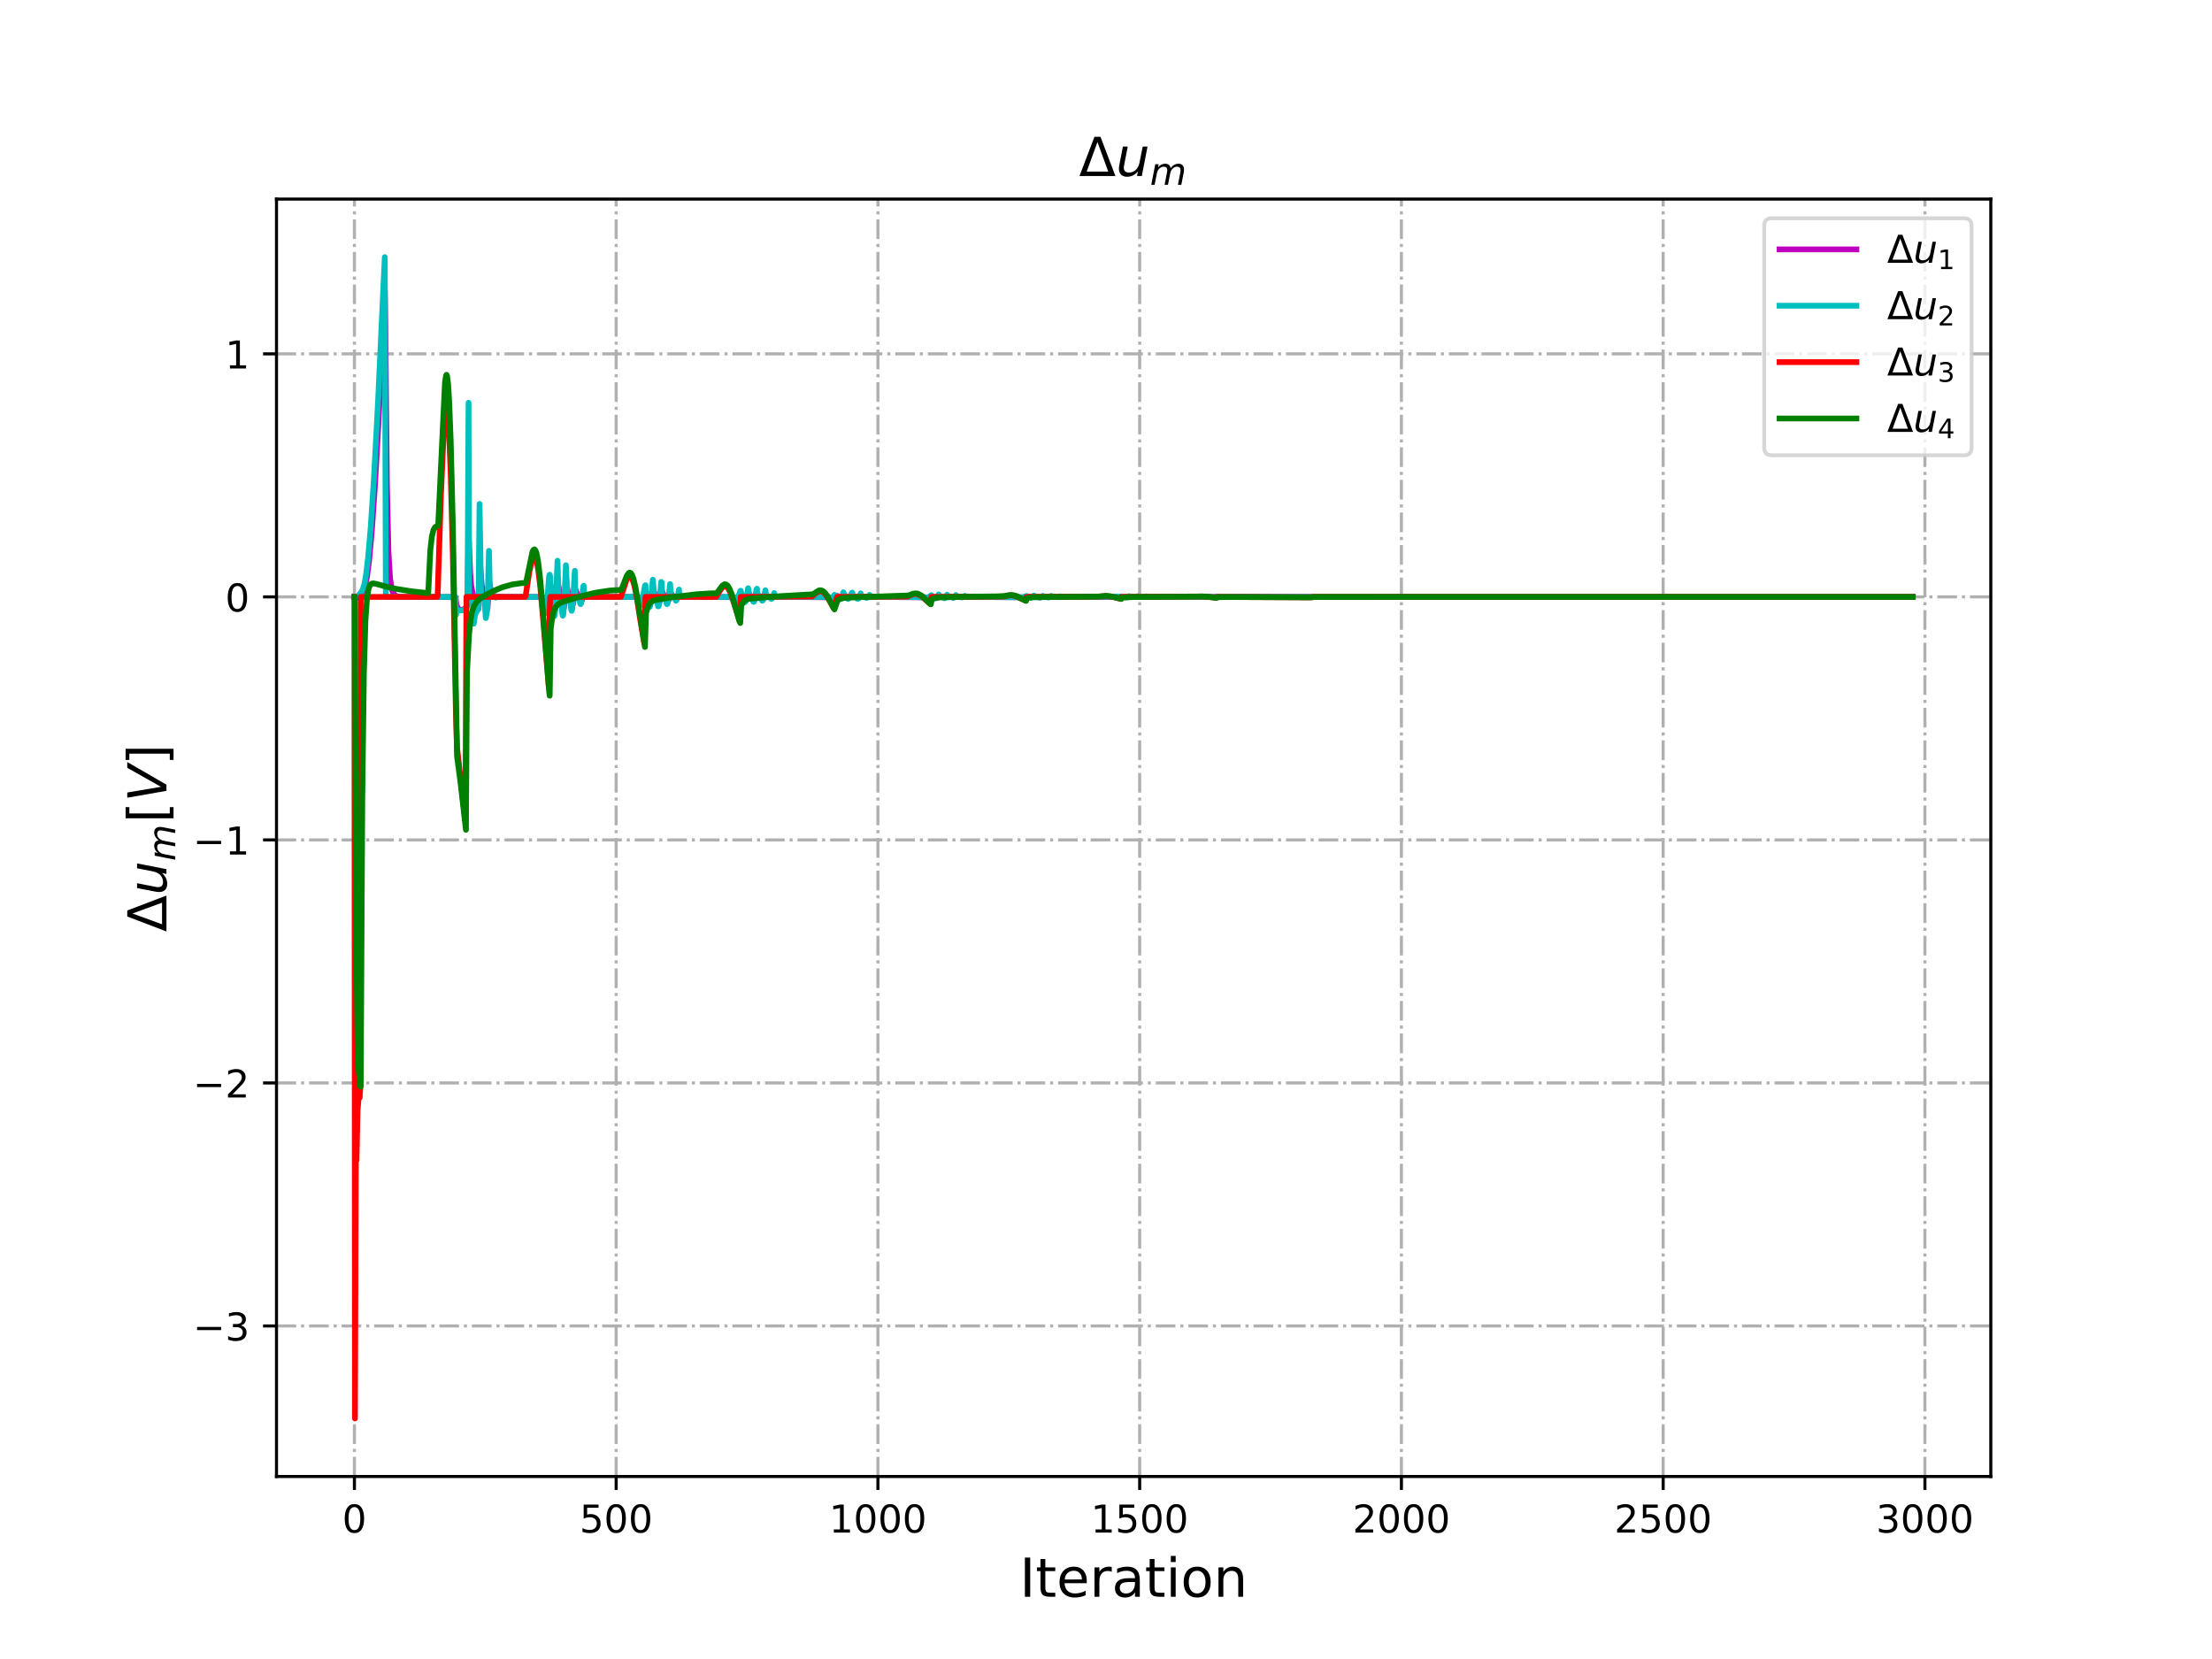 <?xml version="1.0" encoding="utf-8" standalone="no"?>
<!DOCTYPE svg PUBLIC "-//W3C//DTD SVG 1.1//EN"
  "http://www.w3.org/Graphics/SVG/1.1/DTD/svg11.dtd">
<!-- Created with matplotlib (http://matplotlib.org/) -->
<svg height="432pt" version="1.1" viewBox="0 0 576 432" width="576pt" xmlns="http://www.w3.org/2000/svg" xmlns:xlink="http://www.w3.org/1999/xlink">
 <defs>
  <style type="text/css">
*{stroke-linecap:butt;stroke-linejoin:round;}
  </style>
 </defs>
 <g id="figure_1">
  <g id="patch_1">
   <path d="M 0 432 
L 576 432 
L 576 0 
L 0 0 
z
" style="fill:#ffffff;"/>
  </g>
  <g id="axes_1">
   <g id="patch_2">
    <path d="M 72 384.48 
L 518.4 384.48 
L 518.4 51.84 
L 72 51.84 
z
" style="fill:#ffffff;"/>
   </g>
   <g id="matplotlib.axis_1">
    <g id="xtick_1">
     <g id="line2d_1">
      <path clip-path="url(#p5408cf5eaa)" d="M 92.291 384.48 
L 92.291 51.84 
" style="fill:none;stroke:#b0b0b0;stroke-dasharray:5.12,1.28,0.8,1.28;stroke-dashoffset:0;stroke-width:0.8;"/>
     </g>
     <g id="line2d_2">
      <defs>
       <path d="M 0 0 
L 0 3.5 
" id="mcce3a46079" style="stroke:#000000;stroke-width:0.8;"/>
      </defs>
      <g>
       <use style="stroke:#000000;stroke-width:0.8;" x="92.291" xlink:href="#mcce3a46079" y="384.48"/>
      </g>
     </g>
     <g id="text_1">
      <!-- 0 -->
      <defs>
       <path d="M 31.781 66.406 
Q 24.172 66.406 20.328 58.906 
Q 16.5 51.422 16.5 36.375 
Q 16.5 21.391 20.328 13.891 
Q 24.172 6.391 31.781 6.391 
Q 39.453 6.391 43.281 13.891 
Q 47.125 21.391 47.125 36.375 
Q 47.125 51.422 43.281 58.906 
Q 39.453 66.406 31.781 66.406 
z
M 31.781 74.219 
Q 44.047 74.219 50.516 64.516 
Q 56.984 54.828 56.984 36.375 
Q 56.984 17.969 50.516 8.266 
Q 44.047 -1.422 31.781 -1.422 
Q 19.531 -1.422 13.062 8.266 
Q 6.594 17.969 6.594 36.375 
Q 6.594 54.828 13.062 64.516 
Q 19.531 74.219 31.781 74.219 
z
" id="DejaVuSans-30"/>
      </defs>
      <g transform="translate(89.11 399.078)scale(0.1 -0.1)">
       <use xlink:href="#DejaVuSans-30"/>
      </g>
     </g>
    </g>
    <g id="xtick_2">
     <g id="line2d_3">
      <path clip-path="url(#p5408cf5eaa)" d="M 160.45 384.48 
L 160.45 51.84 
" style="fill:none;stroke:#b0b0b0;stroke-dasharray:5.12,1.28,0.8,1.28;stroke-dashoffset:0;stroke-width:0.8;"/>
     </g>
     <g id="line2d_4">
      <g>
       <use style="stroke:#000000;stroke-width:0.8;" x="160.45" xlink:href="#mcce3a46079" y="384.48"/>
      </g>
     </g>
     <g id="text_2">
      <!-- 500 -->
      <defs>
       <path d="M 10.797 72.906 
L 49.516 72.906 
L 49.516 64.594 
L 19.828 64.594 
L 19.828 46.734 
Q 21.969 47.469 24.109 47.828 
Q 26.266 48.188 28.422 48.188 
Q 40.625 48.188 47.75 41.5 
Q 54.891 34.812 54.891 23.391 
Q 54.891 11.625 47.562 5.094 
Q 40.234 -1.422 26.906 -1.422 
Q 22.312 -1.422 17.547 -0.641 
Q 12.797 0.141 7.719 1.703 
L 7.719 11.625 
Q 12.109 9.234 16.797 8.062 
Q 21.484 6.891 26.703 6.891 
Q 35.156 6.891 40.078 11.328 
Q 45.016 15.766 45.016 23.391 
Q 45.016 31 40.078 35.438 
Q 35.156 39.891 26.703 39.891 
Q 22.75 39.891 18.812 39.016 
Q 14.891 38.141 10.797 36.281 
z
" id="DejaVuSans-35"/>
      </defs>
      <g transform="translate(150.906 399.078)scale(0.1 -0.1)">
       <use xlink:href="#DejaVuSans-35"/>
       <use x="63.623" xlink:href="#DejaVuSans-30"/>
       <use x="127.246" xlink:href="#DejaVuSans-30"/>
      </g>
     </g>
    </g>
    <g id="xtick_3">
     <g id="line2d_5">
      <path clip-path="url(#p5408cf5eaa)" d="M 228.609 384.48 
L 228.609 51.84 
" style="fill:none;stroke:#b0b0b0;stroke-dasharray:5.12,1.28,0.8,1.28;stroke-dashoffset:0;stroke-width:0.8;"/>
     </g>
     <g id="line2d_6">
      <g>
       <use style="stroke:#000000;stroke-width:0.8;" x="228.609" xlink:href="#mcce3a46079" y="384.48"/>
      </g>
     </g>
     <g id="text_3">
      <!-- 1000 -->
      <defs>
       <path d="M 12.406 8.297 
L 28.516 8.297 
L 28.516 63.922 
L 10.984 60.406 
L 10.984 69.391 
L 28.422 72.906 
L 38.281 72.906 
L 38.281 8.297 
L 54.391 8.297 
L 54.391 0 
L 12.406 0 
z
" id="DejaVuSans-31"/>
      </defs>
      <g transform="translate(215.884 399.078)scale(0.1 -0.1)">
       <use xlink:href="#DejaVuSans-31"/>
       <use x="63.623" xlink:href="#DejaVuSans-30"/>
       <use x="127.246" xlink:href="#DejaVuSans-30"/>
       <use x="190.869" xlink:href="#DejaVuSans-30"/>
      </g>
     </g>
    </g>
    <g id="xtick_4">
     <g id="line2d_7">
      <path clip-path="url(#p5408cf5eaa)" d="M 296.768 384.48 
L 296.768 51.84 
" style="fill:none;stroke:#b0b0b0;stroke-dasharray:5.12,1.28,0.8,1.28;stroke-dashoffset:0;stroke-width:0.8;"/>
     </g>
     <g id="line2d_8">
      <g>
       <use style="stroke:#000000;stroke-width:0.8;" x="296.768" xlink:href="#mcce3a46079" y="384.48"/>
      </g>
     </g>
     <g id="text_4">
      <!-- 1500 -->
      <g transform="translate(284.043 399.078)scale(0.1 -0.1)">
       <use xlink:href="#DejaVuSans-31"/>
       <use x="63.623" xlink:href="#DejaVuSans-35"/>
       <use x="127.246" xlink:href="#DejaVuSans-30"/>
       <use x="190.869" xlink:href="#DejaVuSans-30"/>
      </g>
     </g>
    </g>
    <g id="xtick_5">
     <g id="line2d_9">
      <path clip-path="url(#p5408cf5eaa)" d="M 364.927 384.48 
L 364.927 51.84 
" style="fill:none;stroke:#b0b0b0;stroke-dasharray:5.12,1.28,0.8,1.28;stroke-dashoffset:0;stroke-width:0.8;"/>
     </g>
     <g id="line2d_10">
      <g>
       <use style="stroke:#000000;stroke-width:0.8;" x="364.927" xlink:href="#mcce3a46079" y="384.48"/>
      </g>
     </g>
     <g id="text_5">
      <!-- 2000 -->
      <defs>
       <path d="M 19.188 8.297 
L 53.609 8.297 
L 53.609 0 
L 7.328 0 
L 7.328 8.297 
Q 12.938 14.109 22.625 23.891 
Q 32.328 33.688 34.812 36.531 
Q 39.547 41.844 41.422 45.531 
Q 43.312 49.219 43.312 52.781 
Q 43.312 58.594 39.234 62.25 
Q 35.156 65.922 28.609 65.922 
Q 23.969 65.922 18.812 64.312 
Q 13.672 62.703 7.812 59.422 
L 7.812 69.391 
Q 13.766 71.781 18.938 73 
Q 24.125 74.219 28.422 74.219 
Q 39.75 74.219 46.484 68.547 
Q 53.219 62.891 53.219 53.422 
Q 53.219 48.922 51.531 44.891 
Q 49.859 40.875 45.406 35.406 
Q 44.188 33.984 37.641 27.219 
Q 31.109 20.453 19.188 8.297 
z
" id="DejaVuSans-32"/>
      </defs>
      <g transform="translate(352.202 399.078)scale(0.1 -0.1)">
       <use xlink:href="#DejaVuSans-32"/>
       <use x="63.623" xlink:href="#DejaVuSans-30"/>
       <use x="127.246" xlink:href="#DejaVuSans-30"/>
       <use x="190.869" xlink:href="#DejaVuSans-30"/>
      </g>
     </g>
    </g>
    <g id="xtick_6">
     <g id="line2d_11">
      <path clip-path="url(#p5408cf5eaa)" d="M 433.085 384.48 
L 433.085 51.84 
" style="fill:none;stroke:#b0b0b0;stroke-dasharray:5.12,1.28,0.8,1.28;stroke-dashoffset:0;stroke-width:0.8;"/>
     </g>
     <g id="line2d_12">
      <g>
       <use style="stroke:#000000;stroke-width:0.8;" x="433.085" xlink:href="#mcce3a46079" y="384.48"/>
      </g>
     </g>
     <g id="text_6">
      <!-- 2500 -->
      <g transform="translate(420.36 399.078)scale(0.1 -0.1)">
       <use xlink:href="#DejaVuSans-32"/>
       <use x="63.623" xlink:href="#DejaVuSans-35"/>
       <use x="127.246" xlink:href="#DejaVuSans-30"/>
       <use x="190.869" xlink:href="#DejaVuSans-30"/>
      </g>
     </g>
    </g>
    <g id="xtick_7">
     <g id="line2d_13">
      <path clip-path="url(#p5408cf5eaa)" d="M 501.244 384.48 
L 501.244 51.84 
" style="fill:none;stroke:#b0b0b0;stroke-dasharray:5.12,1.28,0.8,1.28;stroke-dashoffset:0;stroke-width:0.8;"/>
     </g>
     <g id="line2d_14">
      <g>
       <use style="stroke:#000000;stroke-width:0.8;" x="501.244" xlink:href="#mcce3a46079" y="384.48"/>
      </g>
     </g>
     <g id="text_7">
      <!-- 3000 -->
      <defs>
       <path d="M 40.578 39.312 
Q 47.656 37.797 51.625 33 
Q 55.609 28.219 55.609 21.188 
Q 55.609 10.406 48.188 4.484 
Q 40.766 -1.422 27.094 -1.422 
Q 22.516 -1.422 17.656 -0.516 
Q 12.797 0.391 7.625 2.203 
L 7.625 11.719 
Q 11.719 9.328 16.594 8.109 
Q 21.484 6.891 26.812 6.891 
Q 36.078 6.891 40.938 10.547 
Q 45.797 14.203 45.797 21.188 
Q 45.797 27.641 41.281 31.266 
Q 36.766 34.906 28.719 34.906 
L 20.219 34.906 
L 20.219 43.016 
L 29.109 43.016 
Q 36.375 43.016 40.234 45.922 
Q 44.094 48.828 44.094 54.297 
Q 44.094 59.906 40.109 62.906 
Q 36.141 65.922 28.719 65.922 
Q 24.656 65.922 20.016 65.031 
Q 15.375 64.156 9.812 62.312 
L 9.812 71.094 
Q 15.438 72.656 20.344 73.438 
Q 25.25 74.219 29.594 74.219 
Q 40.828 74.219 47.359 69.109 
Q 53.906 64.016 53.906 55.328 
Q 53.906 49.266 50.438 45.094 
Q 46.969 40.922 40.578 39.312 
z
" id="DejaVuSans-33"/>
      </defs>
      <g transform="translate(488.519 399.078)scale(0.1 -0.1)">
       <use xlink:href="#DejaVuSans-33"/>
       <use x="63.623" xlink:href="#DejaVuSans-30"/>
       <use x="127.246" xlink:href="#DejaVuSans-30"/>
       <use x="190.869" xlink:href="#DejaVuSans-30"/>
      </g>
     </g>
    </g>
    <g id="text_8">
     <!-- Iteration -->
     <defs>
      <path d="M 9.812 72.906 
L 19.672 72.906 
L 19.672 0 
L 9.812 0 
z
" id="DejaVuSans-49"/>
      <path d="M 18.312 70.219 
L 18.312 54.688 
L 36.812 54.688 
L 36.812 47.703 
L 18.312 47.703 
L 18.312 18.016 
Q 18.312 11.328 20.141 9.422 
Q 21.969 7.516 27.594 7.516 
L 36.812 7.516 
L 36.812 0 
L 27.594 0 
Q 17.188 0 13.234 3.875 
Q 9.281 7.766 9.281 18.016 
L 9.281 47.703 
L 2.688 47.703 
L 2.688 54.688 
L 9.281 54.688 
L 9.281 70.219 
z
" id="DejaVuSans-74"/>
      <path d="M 56.203 29.594 
L 56.203 25.203 
L 14.891 25.203 
Q 15.484 15.922 20.484 11.062 
Q 25.484 6.203 34.422 6.203 
Q 39.594 6.203 44.453 7.469 
Q 49.312 8.734 54.109 11.281 
L 54.109 2.781 
Q 49.266 0.734 44.188 -0.344 
Q 39.109 -1.422 33.891 -1.422 
Q 20.797 -1.422 13.156 6.188 
Q 5.516 13.812 5.516 26.812 
Q 5.516 40.234 12.766 48.109 
Q 20.016 56 32.328 56 
Q 43.359 56 49.781 48.891 
Q 56.203 41.797 56.203 29.594 
z
M 47.219 32.234 
Q 47.125 39.594 43.094 43.984 
Q 39.062 48.391 32.422 48.391 
Q 24.906 48.391 20.391 44.141 
Q 15.875 39.891 15.188 32.172 
z
" id="DejaVuSans-65"/>
      <path d="M 41.109 46.297 
Q 39.594 47.172 37.812 47.578 
Q 36.031 48 33.891 48 
Q 26.266 48 22.188 43.047 
Q 18.109 38.094 18.109 28.812 
L 18.109 0 
L 9.078 0 
L 9.078 54.688 
L 18.109 54.688 
L 18.109 46.188 
Q 20.953 51.172 25.484 53.578 
Q 30.031 56 36.531 56 
Q 37.453 56 38.578 55.875 
Q 39.703 55.766 41.062 55.516 
z
" id="DejaVuSans-72"/>
      <path d="M 34.281 27.484 
Q 23.391 27.484 19.188 25 
Q 14.984 22.516 14.984 16.5 
Q 14.984 11.719 18.141 8.906 
Q 21.297 6.109 26.703 6.109 
Q 34.188 6.109 38.703 11.406 
Q 43.219 16.703 43.219 25.484 
L 43.219 27.484 
z
M 52.203 31.203 
L 52.203 0 
L 43.219 0 
L 43.219 8.297 
Q 40.141 3.328 35.547 0.953 
Q 30.953 -1.422 24.312 -1.422 
Q 15.922 -1.422 10.953 3.297 
Q 6 8.016 6 15.922 
Q 6 25.141 12.172 29.828 
Q 18.359 34.516 30.609 34.516 
L 43.219 34.516 
L 43.219 35.406 
Q 43.219 41.609 39.141 45 
Q 35.062 48.391 27.688 48.391 
Q 23 48.391 18.547 47.266 
Q 14.109 46.141 10.016 43.891 
L 10.016 52.203 
Q 14.938 54.109 19.578 55.047 
Q 24.219 56 28.609 56 
Q 40.484 56 46.344 49.844 
Q 52.203 43.703 52.203 31.203 
z
" id="DejaVuSans-61"/>
      <path d="M 9.422 54.688 
L 18.406 54.688 
L 18.406 0 
L 9.422 0 
z
M 9.422 75.984 
L 18.406 75.984 
L 18.406 64.594 
L 9.422 64.594 
z
" id="DejaVuSans-69"/>
      <path d="M 30.609 48.391 
Q 23.391 48.391 19.188 42.75 
Q 14.984 37.109 14.984 27.297 
Q 14.984 17.484 19.156 11.844 
Q 23.344 6.203 30.609 6.203 
Q 37.797 6.203 41.984 11.859 
Q 46.188 17.531 46.188 27.297 
Q 46.188 37.016 41.984 42.703 
Q 37.797 48.391 30.609 48.391 
z
M 30.609 56 
Q 42.328 56 49.016 48.375 
Q 55.719 40.766 55.719 27.297 
Q 55.719 13.875 49.016 6.219 
Q 42.328 -1.422 30.609 -1.422 
Q 18.844 -1.422 12.172 6.219 
Q 5.516 13.875 5.516 27.297 
Q 5.516 40.766 12.172 48.375 
Q 18.844 56 30.609 56 
z
" id="DejaVuSans-6f"/>
      <path d="M 54.891 33.016 
L 54.891 0 
L 45.906 0 
L 45.906 32.719 
Q 45.906 40.484 42.875 44.328 
Q 39.844 48.188 33.797 48.188 
Q 26.516 48.188 22.312 43.547 
Q 18.109 38.922 18.109 30.906 
L 18.109 0 
L 9.078 0 
L 9.078 54.688 
L 18.109 54.688 
L 18.109 46.188 
Q 21.344 51.125 25.703 53.562 
Q 30.078 56 35.797 56 
Q 45.219 56 50.047 50.172 
Q 54.891 44.344 54.891 33.016 
z
" id="DejaVuSans-6e"/>
     </defs>
     <g transform="translate(265.508 415.796)scale(0.14 -0.14)">
      <use xlink:href="#DejaVuSans-49"/>
      <use x="29.492" xlink:href="#DejaVuSans-74"/>
      <use x="68.701" xlink:href="#DejaVuSans-65"/>
      <use x="130.225" xlink:href="#DejaVuSans-72"/>
      <use x="171.338" xlink:href="#DejaVuSans-61"/>
      <use x="232.617" xlink:href="#DejaVuSans-74"/>
      <use x="271.826" xlink:href="#DejaVuSans-69"/>
      <use x="299.609" xlink:href="#DejaVuSans-6f"/>
      <use x="360.791" xlink:href="#DejaVuSans-6e"/>
     </g>
    </g>
   </g>
   <g id="matplotlib.axis_2">
    <g id="ytick_1">
     <g id="line2d_15">
      <path clip-path="url(#p5408cf5eaa)" d="M 72 345.275 
L 518.4 345.275 
" style="fill:none;stroke:#b0b0b0;stroke-dasharray:5.12,1.28,0.8,1.28;stroke-dashoffset:0;stroke-width:0.8;"/>
     </g>
     <g id="line2d_16">
      <defs>
       <path d="M 0 0 
L -3.5 0 
" id="m6791f840d1" style="stroke:#000000;stroke-width:0.8;"/>
      </defs>
      <g>
       <use style="stroke:#000000;stroke-width:0.8;" x="72" xlink:href="#m6791f840d1" y="345.275"/>
      </g>
     </g>
     <g id="text_9">
      <!-- −3 -->
      <defs>
       <path d="M 10.594 35.5 
L 73.188 35.5 
L 73.188 27.203 
L 10.594 27.203 
z
" id="DejaVuSans-2212"/>
      </defs>
      <g transform="translate(50.258 349.075)scale(0.1 -0.1)">
       <use xlink:href="#DejaVuSans-2212"/>
       <use x="83.789" xlink:href="#DejaVuSans-33"/>
      </g>
     </g>
    </g>
    <g id="ytick_2">
     <g id="line2d_17">
      <path clip-path="url(#p5408cf5eaa)" d="M 72 281.995 
L 518.4 281.995 
" style="fill:none;stroke:#b0b0b0;stroke-dasharray:5.12,1.28,0.8,1.28;stroke-dashoffset:0;stroke-width:0.8;"/>
     </g>
     <g id="line2d_18">
      <g>
       <use style="stroke:#000000;stroke-width:0.8;" x="72" xlink:href="#m6791f840d1" y="281.995"/>
      </g>
     </g>
     <g id="text_10">
      <!-- −2 -->
      <g transform="translate(50.258 285.794)scale(0.1 -0.1)">
       <use xlink:href="#DejaVuSans-2212"/>
       <use x="83.789" xlink:href="#DejaVuSans-32"/>
      </g>
     </g>
    </g>
    <g id="ytick_3">
     <g id="line2d_19">
      <path clip-path="url(#p5408cf5eaa)" d="M 72 218.714 
L 518.4 218.714 
" style="fill:none;stroke:#b0b0b0;stroke-dasharray:5.12,1.28,0.8,1.28;stroke-dashoffset:0;stroke-width:0.8;"/>
     </g>
     <g id="line2d_20">
      <g>
       <use style="stroke:#000000;stroke-width:0.8;" x="72" xlink:href="#m6791f840d1" y="218.714"/>
      </g>
     </g>
     <g id="text_11">
      <!-- −1 -->
      <g transform="translate(50.258 222.513)scale(0.1 -0.1)">
       <use xlink:href="#DejaVuSans-2212"/>
       <use x="83.789" xlink:href="#DejaVuSans-31"/>
      </g>
     </g>
    </g>
    <g id="ytick_4">
     <g id="line2d_21">
      <path clip-path="url(#p5408cf5eaa)" d="M 72 155.433 
L 518.4 155.433 
" style="fill:none;stroke:#b0b0b0;stroke-dasharray:5.12,1.28,0.8,1.28;stroke-dashoffset:0;stroke-width:0.8;"/>
     </g>
     <g id="line2d_22">
      <g>
       <use style="stroke:#000000;stroke-width:0.8;" x="72" xlink:href="#m6791f840d1" y="155.433"/>
      </g>
     </g>
     <g id="text_12">
      <!-- 0 -->
      <g transform="translate(58.638 159.232)scale(0.1 -0.1)">
       <use xlink:href="#DejaVuSans-30"/>
      </g>
     </g>
    </g>
    <g id="ytick_5">
     <g id="line2d_23">
      <path clip-path="url(#p5408cf5eaa)" d="M 72 92.152 
L 518.4 92.152 
" style="fill:none;stroke:#b0b0b0;stroke-dasharray:5.12,1.28,0.8,1.28;stroke-dashoffset:0;stroke-width:0.8;"/>
     </g>
     <g id="line2d_24">
      <g>
       <use style="stroke:#000000;stroke-width:0.8;" x="72" xlink:href="#m6791f840d1" y="92.152"/>
      </g>
     </g>
     <g id="text_13">
      <!-- 1 -->
      <g transform="translate(58.638 95.951)scale(0.1 -0.1)">
       <use xlink:href="#DejaVuSans-31"/>
      </g>
     </g>
    </g>
    <g id="text_14">
     <!-- $\Delta u_{m}[V]$ -->
     <defs>
      <path d="M 34.188 63.188 
L 14.156 8.203 
L 54.25 8.203 
z
M 0.781 0 
L 28.609 72.906 
L 39.797 72.906 
L 67.578 0 
z
" id="DejaVuSans-394"/>
      <path d="M 6.688 21.688 
L 13.094 54.688 
L 22.125 54.688 
L 15.719 22.016 
Q 15.234 19.625 15.016 17.922 
Q 14.797 16.219 14.797 15.094 
Q 14.797 10.938 17.328 8.656 
Q 19.875 6.391 24.516 6.391 
Q 31.734 6.391 37 11.266 
Q 42.281 16.156 43.891 24.422 
L 49.906 54.688 
L 58.891 54.688 
L 48.297 0 
L 39.312 0 
L 41.109 8.594 
Q 37.312 3.812 32.062 1.188 
Q 26.812 -1.422 20.906 -1.422 
Q 13.719 -1.422 9.719 2.516 
Q 5.719 6.453 5.719 13.484 
Q 5.719 14.938 5.953 17.141 
Q 6.203 19.344 6.688 21.688 
z
" id="DejaVuSans-Oblique-75"/>
      <path d="M 89.797 33.016 
L 83.406 0 
L 74.422 0 
L 80.719 32.719 
Q 81.109 34.812 81.297 36.328 
Q 81.5 37.844 81.5 38.922 
Q 81.5 43.312 79.047 45.75 
Q 76.609 48.188 72.219 48.188 
Q 65.672 48.188 60.547 43.281 
Q 55.422 38.375 53.906 30.516 
L 47.906 0 
L 38.922 0 
L 45.312 32.719 
Q 45.703 34.516 45.891 36.047 
Q 46.094 37.594 46.094 38.812 
Q 46.094 43.266 43.656 45.719 
Q 41.219 48.188 36.922 48.188 
Q 30.281 48.188 25.141 43.281 
Q 20.016 38.375 18.5 30.516 
L 12.5 0 
L 3.516 0 
L 14.203 54.688 
L 23.188 54.688 
L 21.484 46.188 
Q 25.141 50.984 30.047 53.484 
Q 34.969 56 40.578 56 
Q 46.531 56 50.359 52.875 
Q 54.203 49.75 54.984 44.188 
Q 59.078 49.953 64.469 52.969 
Q 69.875 56 75.875 56 
Q 82.906 56 86.734 51.953 
Q 90.578 47.906 90.578 40.484 
Q 90.578 38.875 90.375 36.938 
Q 90.188 35.016 89.797 33.016 
z
" id="DejaVuSans-Oblique-6d"/>
      <path d="M 8.594 75.984 
L 29.297 75.984 
L 29.297 69 
L 17.578 69 
L 17.578 -6.203 
L 29.297 -6.203 
L 29.297 -13.188 
L 8.594 -13.188 
z
" id="DejaVuSans-5b"/>
      <path d="M 20.609 0 
L 7.812 72.906 
L 17.484 72.906 
L 28.078 10.203 
L 63.484 72.906 
L 74.219 72.906 
L 32.078 0 
z
" id="DejaVuSans-Oblique-56"/>
      <path d="M 30.422 75.984 
L 30.422 -13.188 
L 9.719 -13.188 
L 9.719 -6.203 
L 21.391 -6.203 
L 21.391 69 
L 9.719 69 
L 9.719 75.984 
z
" id="DejaVuSans-5d"/>
     </defs>
     <g transform="translate(43.346 242.66)rotate(-90)scale(0.14 -0.14)">
      <use transform="translate(0 0.016)" xlink:href="#DejaVuSans-394"/>
      <use transform="translate(68.408 0.016)" xlink:href="#DejaVuSans-Oblique-75"/>
      <use transform="translate(131.787 -16.391)scale(0.7)" xlink:href="#DejaVuSans-Oblique-6d"/>
      <use transform="translate(202.71 0.016)" xlink:href="#DejaVuSans-5b"/>
      <use transform="translate(241.724 0.016)" xlink:href="#DejaVuSans-Oblique-56"/>
      <use transform="translate(310.132 0.016)" xlink:href="#DejaVuSans-5d"/>
     </g>
    </g>
   </g>
   <g id="line2d_25">
    <path clip-path="url(#p5408cf5eaa)" d="M 92.291 155.433 
L 92.7 155.54 
L 93.109 155.528 
L 93.654 155.116 
L 94.199 154.515 
L 94.745 153.566 
L 95.154 152.256 
L 95.563 150.168 
L 96.108 146.017 
L 96.789 138.632 
L 97.607 126.843 
L 98.562 109.801 
L 100.061 78.585 
L 100.197 75.617 
L 100.334 83.907 
L 100.743 126.033 
L 101.152 143.701 
L 101.561 150.586 
L 101.969 153.237 
L 102.378 154.357 
L 102.924 155.053 
L 103.469 155.351 
L 104.287 155.439 
L 106.741 155.433 
L 118.464 155.477 
L 118.6 155.578 
L 118.873 157.433 
L 119.146 158.243 
L 119.554 158.698 
L 120.1 158.837 
L 120.645 158.717 
L 121.19 158.382 
L 121.463 158.084 
L 121.736 157.54 
L 122.008 138.455 
L 122.417 149.061 
L 122.69 152.452 
L 122.962 153.99 
L 123.099 154.363 
L 123.644 158.698 
L 123.917 159.046 
L 124.189 158.951 
L 124.598 158.489 
L 124.735 155.559 
L 125.007 147.017 
L 125.416 152.282 
L 125.689 153.908 
L 125.961 154.655 
L 126.098 154.844 
L 126.234 155.49 
L 126.643 158.35 
L 126.779 158.622 
L 126.916 158.534 
L 127.188 154.794 
L 127.325 151.896 
L 127.461 151.889 
L 127.87 154.091 
L 128.279 154.958 
L 128.688 155.218 
L 129.506 155.332 
L 131.005 155.433 
L 141.365 155.439 
L 141.638 156.262 
L 142.183 158.401 
L 142.32 158.388 
L 142.456 158.002 
L 142.729 156.135 
L 143.274 152.016 
L 143.683 154.072 
L 143.819 154.446 
L 144.501 158.477 
L 144.637 158.344 
L 144.91 156.11 
L 145.182 152.13 
L 145.319 152.18 
L 145.727 154.193 
L 146.273 155.787 
L 146.682 158.217 
L 146.818 158.312 
L 146.954 157.787 
L 147.227 154.952 
L 147.5 152.294 
L 147.909 154.218 
L 148.318 154.984 
L 148.454 155.186 
L 148.999 157.496 
L 149.135 157.445 
L 149.272 156.914 
L 149.544 154.566 
L 149.681 153.06 
L 150.362 154.914 
L 150.908 155.515 
L 151.317 156.445 
L 151.453 156.42 
L 151.589 156.135 
L 151.998 154.256 
L 152.407 154.971 
L 152.816 155.268 
L 153.498 155.382 
L 156.906 155.433 
L 166.175 155.439 
L 166.448 155.794 
L 166.993 156.92 
L 167.129 156.958 
L 167.266 156.806 
L 167.538 155.939 
L 168.084 153.686 
L 169.038 156.224 
L 169.31 156.958 
L 169.447 156.958 
L 169.583 156.635 
L 169.856 155.072 
L 170.128 153.648 
L 170.537 154.743 
L 171.083 155.515 
L 171.492 156.812 
L 171.628 156.926 
L 171.764 156.73 
L 172.037 155.408 
L 172.309 153.724 
L 172.718 154.762 
L 173.127 155.186 
L 173.264 155.249 
L 173.945 156.515 
L 174.082 156.294 
L 174.354 155.154 
L 174.491 154.37 
L 174.627 154.325 
L 175.036 155.009 
L 175.445 155.275 
L 175.717 155.439 
L 176.126 155.958 
L 176.263 155.977 
L 176.535 155.591 
L 176.808 154.787 
L 177.353 155.243 
L 177.899 155.382 
L 179.534 155.433 
L 191.121 155.49 
L 191.939 156.23 
L 192.212 155.983 
L 192.893 154.528 
L 193.711 155.547 
L 194.12 156.218 
L 194.257 156.237 
L 194.393 156.085 
L 194.666 155.294 
L 194.938 154.477 
L 195.347 155.06 
L 196.029 155.705 
L 196.301 156.142 
L 196.438 156.211 
L 196.574 156.129 
L 196.847 155.458 
L 197.119 154.522 
L 197.528 155.072 
L 197.937 155.3 
L 198.21 155.484 
L 198.619 155.983 
L 198.755 156.002 
L 199.028 155.654 
L 199.437 154.838 
L 199.846 155.205 
L 201.073 155.724 
L 201.345 155.528 
L 201.618 155.098 
L 202.436 155.382 
L 204.072 155.427 
L 206.525 155.433 
L 216.067 155.534 
L 216.749 155.857 
L 217.022 155.718 
L 217.158 155.578 
L 217.976 155.142 
L 219.203 155.775 
L 219.475 155.351 
L 219.748 154.927 
L 220.43 155.332 
L 220.702 155.452 
L 220.839 155.578 
L 221.657 155.439 
L 221.929 154.952 
L 222.338 155.243 
L 223.156 155.566 
L 223.429 155.73 
L 223.838 155.547 
L 224.247 155.116 
L 224.792 155.351 
L 226.155 155.484 
L 226.564 155.287 
L 227.382 155.414 
L 230.108 155.433 
L 241.014 155.534 
L 241.559 155.661 
L 241.968 155.503 
L 242.513 155.167 
L 243.74 155.661 
L 244.013 155.61 
L 244.694 155.237 
L 245.24 155.382 
L 245.376 155.395 
L 246.057 155.654 
L 246.33 155.547 
L 246.466 155.427 
L 247.012 155.294 
L 248.375 155.597 
L 248.784 155.389 
L 249.056 155.268 
L 249.602 155.389 
L 251.101 155.401 
L 251.374 155.357 
L 252.601 155.427 
L 265.96 155.515 
L 266.505 155.54 
L 267.596 155.357 
L 268.959 155.471 
L 269.368 155.294 
L 270.595 155.521 
L 271.004 155.534 
L 271.821 155.363 
L 273.321 155.496 
L 274.003 155.37 
L 275.502 155.477 
L 277.138 155.427 
L 497.973 155.433 
L 497.973 155.433 
" style="fill:none;stroke:#bf00bf;stroke-linecap:square;stroke-width:1.5;"/>
   </g>
   <g id="line2d_26">
    <path clip-path="url(#p5408cf5eaa)" d="M 92.291 155.433 
L 92.427 155.433 
L 92.7 155.718 
L 92.972 155.559 
L 94.063 154.186 
L 94.472 153.49 
L 94.881 152.149 
L 95.29 149.896 
L 95.835 145.409 
L 96.517 137.55 
L 97.335 125.223 
L 98.425 104.935 
L 100.197 66.96 
L 100.47 155.433 
L 118.464 155.433 
L 118.6 155.87 
L 118.737 160.128 
L 119.009 159.097 
L 119.282 158.869 
L 119.827 158.945 
L 120.509 158.932 
L 121.054 158.692 
L 121.327 158.496 
L 121.736 157.648 
L 122.008 104.878 
L 122.145 155.433 
L 123.099 155.433 
L 123.371 162.413 
L 123.644 160.356 
L 123.917 159.54 
L 124.598 158.546 
L 124.871 131.209 
L 125.28 155.433 
L 126.098 155.433 
L 126.507 160.938 
L 126.916 158.527 
L 127.325 143.435 
L 127.597 155.433 
L 128.96 155.509 
L 129.097 155.604 
L 129.233 155.306 
L 129.369 155.313 
L 129.642 155.433 
L 141.365 155.433 
L 141.911 159.458 
L 142.047 159.698 
L 142.183 159.369 
L 142.456 156.92 
L 143.001 149.946 
L 143.137 149.649 
L 143.274 150.206 
L 143.41 155.433 
L 143.819 155.433 
L 144.228 160.325 
L 144.364 160.432 
L 144.501 159.793 
L 144.773 155.3 
L 145.182 146.01 
L 145.455 155.433 
L 146 155.433 
L 146.136 155.654 
L 146.409 159.616 
L 146.545 160.318 
L 146.682 160.033 
L 146.954 156.363 
L 147.363 147.187 
L 147.772 155.433 
L 148.318 155.433 
L 148.454 155.775 
L 148.726 158.686 
L 148.863 159.053 
L 148.999 158.616 
L 149.272 155.446 
L 149.681 148.637 
L 149.817 154.813 
L 149.953 155.433 
L 150.771 155.433 
L 151.044 157.078 
L 151.18 157.312 
L 151.317 157.085 
L 151.589 155.338 
L 151.862 152.718 
L 151.998 152.522 
L 152.134 155.433 
L 166.175 155.433 
L 166.857 157.597 
L 166.993 157.502 
L 167.266 156.395 
L 167.947 152.497 
L 168.084 152.383 
L 168.22 155.015 
L 168.356 155.433 
L 168.629 155.433 
L 169.174 158.046 
L 169.31 157.8 
L 169.583 155.737 
L 169.992 150.965 
L 170.401 155.433 
L 170.946 155.433 
L 171.355 157.895 
L 171.492 157.869 
L 171.628 157.306 
L 171.901 154.749 
L 172.173 151.528 
L 172.309 151.706 
L 172.446 155.433 
L 173.264 155.433 
L 173.536 157.053 
L 173.673 157.325 
L 173.809 157.192 
L 174.082 155.692 
L 174.491 152.085 
L 174.763 155.433 
L 175.581 155.433 
L 175.99 156.42 
L 176.126 156.357 
L 176.399 155.521 
L 176.808 153.522 
L 176.944 155.382 
L 177.353 155.433 
L 190.985 155.433 
L 191.667 156.566 
L 191.803 156.528 
L 192.076 155.964 
L 192.757 153.902 
L 192.893 153.826 
L 193.166 155.433 
L 193.439 155.433 
L 193.984 156.8 
L 194.12 156.699 
L 194.393 155.667 
L 194.802 153.167 
L 194.938 153.667 
L 195.075 155.433 
L 195.756 155.433 
L 196.165 156.705 
L 196.301 156.717 
L 196.438 156.445 
L 196.71 155.142 
L 196.983 153.452 
L 197.119 153.288 
L 197.256 155.433 
L 198.074 155.433 
L 198.346 156.275 
L 198.482 156.426 
L 198.619 156.363 
L 198.891 155.597 
L 199.3 153.699 
L 199.573 155.433 
L 200.391 155.433 
L 200.8 155.958 
L 200.936 155.926 
L 201.209 155.496 
L 201.618 154.433 
L 201.754 155.351 
L 202.027 155.433 
L 215.795 155.433 
L 216.476 156.034 
L 216.749 155.901 
L 217.158 155.167 
L 217.294 154.895 
L 218.112 155.433 
L 218.249 155.433 
L 218.658 156.078 
L 219.203 155.547 
L 219.612 154.224 
L 219.748 154.534 
L 219.884 155.433 
L 220.566 155.433 
L 220.839 155.977 
L 221.657 154.806 
L 221.793 154.376 
L 221.929 154.319 
L 222.065 155.433 
L 222.883 155.433 
L 223.156 155.882 
L 223.429 155.926 
L 223.565 155.775 
L 224.11 154.509 
L 224.383 155.433 
L 225.201 155.433 
L 225.61 155.711 
L 225.882 155.61 
L 226.428 154.895 
L 226.564 155.395 
L 227.109 155.433 
L 240.741 155.509 
L 241.286 155.756 
L 241.559 155.673 
L 242.513 154.977 
L 242.649 155.401 
L 243.195 155.54 
L 243.604 155.819 
L 243.876 155.661 
L 244.422 154.768 
L 244.694 155.433 
L 245.376 155.433 
L 245.921 155.794 
L 246.194 155.547 
L 246.603 154.851 
L 247.012 155.433 
L 247.693 155.433 
L 248.239 155.692 
L 248.511 155.471 
L 248.92 154.933 
L 249.193 155.433 
L 250.147 155.496 
L 250.556 155.572 
L 250.965 155.344 
L 251.238 155.142 
L 251.374 155.427 
L 253.828 155.433 
L 265.687 155.528 
L 266.232 155.591 
L 266.641 155.42 
L 267.187 155.199 
L 267.323 155.199 
L 267.459 155.433 
L 268.005 155.503 
L 268.414 155.642 
L 268.686 155.547 
L 269.231 155.066 
L 269.64 155.433 
L 270.322 155.534 
L 270.731 155.623 
L 271.004 155.484 
L 271.549 155.167 
L 271.685 155.433 
L 272.639 155.521 
L 273.048 155.572 
L 273.457 155.351 
L 273.73 155.161 
L 274.003 155.433 
L 275.911 155.325 
L 276.047 155.287 
L 276.32 155.433 
L 291.724 155.338 
L 292.133 155.325 
L 292.405 155.433 
L 293.087 155.534 
L 293.496 155.49 
L 294.041 155.23 
L 294.314 155.433 
L 295.95 155.389 
L 296.222 155.256 
L 296.904 155.433 
L 298.403 155.332 
L 298.54 155.281 
L 298.812 155.433 
L 497.973 155.433 
L 497.973 155.433 
" style="fill:none;stroke:#00bfbf;stroke-linecap:square;stroke-width:1.5;"/>
   </g>
   <g id="line2d_27">
    <path clip-path="url(#p5408cf5eaa)" d="M 92.291 155.433 
L 92.427 369.36 
L 92.7 291.74 
L 92.836 302.099 
L 93.109 289.139 
L 93.381 285.893 
L 93.518 285.646 
L 93.654 285.823 
L 93.79 283.577 
L 93.927 155.433 
L 113.829 155.433 
L 113.965 155.028 
L 114.783 129.684 
L 115.465 114.085 
L 115.874 108.453 
L 116.147 106.745 
L 116.283 106.574 
L 116.419 106.897 
L 116.692 109.061 
L 116.964 113.32 
L 117.373 123.634 
L 117.919 144.251 
L 118.737 186.289 
L 119.009 194.68 
L 121.19 213.847 
L 121.463 155.433 
L 136.731 155.433 
L 136.867 155.218 
L 137.821 148.972 
L 138.503 145.909 
L 138.912 145.011 
L 139.184 144.909 
L 139.457 145.257 
L 139.73 146.074 
L 140.138 148.213 
L 140.684 152.68 
L 141.502 162.077 
L 142.865 178.379 
L 143.001 179.505 
L 143.137 159.059 
L 143.274 155.433 
L 161.677 155.433 
L 163.176 150.896 
L 163.585 150.257 
L 163.858 150.067 
L 164.13 150.092 
L 164.403 150.351 
L 164.812 151.206 
L 165.221 152.617 
L 165.766 155.287 
L 166.72 161.35 
L 167.675 167.045 
L 167.811 167.633 
L 168.084 155.433 
L 186.487 155.433 
L 187.032 154.477 
L 187.85 153.231 
L 188.395 152.731 
L 188.804 152.617 
L 189.213 152.769 
L 189.622 153.205 
L 190.167 154.243 
L 190.849 156.167 
L 192.621 161.805 
L 192.893 155.433 
L 211.433 155.325 
L 212.66 154.269 
L 213.341 153.971 
L 213.886 153.977 
L 214.432 154.256 
L 214.977 154.813 
L 215.659 155.832 
L 217.158 158.464 
L 217.976 155.433 
L 236.243 155.37 
L 237.606 154.768 
L 238.424 154.642 
L 238.969 154.718 
L 239.923 155.205 
L 240.877 156.047 
L 242.241 157.236 
L 242.513 155.433 
L 261.189 155.357 
L 262.688 155.041 
L 263.506 155.022 
L 264.46 155.218 
L 265.687 155.768 
L 267.05 156.401 
L 267.187 155.528 
L 267.459 155.433 
L 286.408 155.332 
L 288.043 155.205 
L 289.543 155.376 
L 291.86 155.933 
L 291.997 155.433 
L 312.172 155.325 
L 313.807 155.351 
L 316.67 155.661 
L 316.806 155.433 
L 340.798 155.54 
L 341.48 155.534 
L 341.753 155.433 
L 497.973 155.433 
L 497.973 155.433 
" style="fill:none;stroke:#ff0000;stroke-linecap:square;stroke-width:1.5;"/>
   </g>
   <g id="line2d_28">
    <path clip-path="url(#p5408cf5eaa)" d="M 92.291 155.433 
L 92.427 155.433 
L 92.7 236.654 
L 93.109 271.028 
L 93.381 278.457 
L 93.79 282.735 
L 93.927 282.956 
L 94.336 208.45 
L 94.745 175.771 
L 95.154 161.742 
L 95.563 155.781 
L 95.971 153.3 
L 96.38 152.319 
L 96.789 151.978 
L 97.198 151.914 
L 98.016 152.06 
L 100.743 152.807 
L 102.924 153.307 
L 107.013 153.958 
L 110.83 154.382 
L 111.512 154.446 
L 112.057 143.251 
L 112.466 139.676 
L 112.875 138.012 
L 113.284 137.284 
L 113.693 137.031 
L 113.965 136.999 
L 114.102 136.765 
L 115.874 99.594 
L 116.147 97.797 
L 116.283 97.601 
L 116.419 97.904 
L 116.692 100.088 
L 116.964 104.46 
L 117.373 115.161 
L 117.919 136.74 
L 118.737 181.239 
L 119.009 196.888 
L 119.963 204.09 
L 121.327 216.081 
L 121.599 175.208 
L 122.145 165.083 
L 122.553 161.274 
L 122.962 159.154 
L 123.508 157.629 
L 124.053 156.793 
L 124.871 156.009 
L 125.552 155.509 
L 127.188 154.572 
L 128.551 153.864 
L 130.869 152.902 
L 133.323 152.206 
L 135.776 151.851 
L 136.867 151.801 
L 137.003 151.642 
L 138.639 143.739 
L 138.912 143.188 
L 139.184 143.049 
L 139.457 143.372 
L 139.73 144.182 
L 140.138 146.358 
L 140.684 151.003 
L 141.365 159.091 
L 143.001 180.024 
L 143.137 181.163 
L 143.41 163.64 
L 143.819 160.723 
L 144.228 159.078 
L 144.637 158.154 
L 145.182 157.464 
L 145.727 157.072 
L 146.818 156.635 
L 151.725 155.154 
L 154.861 154.389 
L 158.678 153.788 
L 161.813 153.598 
L 162.358 152.142 
L 163.176 150.016 
L 163.721 149.212 
L 163.994 149.105 
L 164.267 149.231 
L 164.539 149.611 
L 164.948 150.668 
L 165.494 152.978 
L 166.175 157.085 
L 167.947 168.481 
L 168.22 159.654 
L 168.765 157.844 
L 169.174 157.135 
L 169.719 156.642 
L 170.401 156.325 
L 171.492 156.085 
L 175.308 155.484 
L 181.443 154.737 
L 184.987 154.515 
L 186.623 154.484 
L 187.032 153.946 
L 188.122 152.478 
L 188.668 152.142 
L 189.077 152.187 
L 189.486 152.522 
L 189.894 153.174 
L 190.44 154.503 
L 191.258 157.255 
L 192.485 161.577 
L 192.757 162.242 
L 193.03 157.635 
L 193.711 156.547 
L 194.257 156.173 
L 195.075 155.92 
L 197.801 155.648 
L 203.663 155.211 
L 211.705 154.749 
L 213.205 153.756 
L 213.75 153.693 
L 214.295 153.895 
L 214.841 154.395 
L 215.386 155.161 
L 216.34 156.952 
L 217.294 158.692 
L 218.112 156.306 
L 218.658 155.952 
L 219.884 155.692 
L 222.338 155.559 
L 232.017 155.218 
L 236.515 155.066 
L 237.878 154.566 
L 238.696 154.522 
L 238.969 154.579 
L 239.923 155.079 
L 240.877 155.964 
L 242.241 157.274 
L 242.377 157.363 
L 242.649 156.04 
L 243.467 155.705 
L 244.694 155.572 
L 250.011 155.433 
L 256.418 155.325 
L 259.417 155.294 
L 261.461 155.205 
L 263.097 154.939 
L 263.915 155.003 
L 264.733 155.249 
L 265.96 155.882 
L 267.187 156.471 
L 267.323 155.844 
L 267.732 155.673 
L 268.822 155.534 
L 272.776 155.458 
L 285.862 155.357 
L 287.907 155.167 
L 289.134 155.256 
L 290.633 155.635 
L 291.997 155.977 
L 292.133 155.616 
L 294.859 155.465 
L 311.217 155.357 
L 312.989 155.294 
L 314.489 155.401 
L 316.806 155.692 
L 317.079 155.521 
L 318.987 155.452 
L 341.071 155.559 
L 341.616 155.559 
L 341.889 155.477 
L 345.024 155.439 
L 498.109 155.433 
L 498.109 155.433 
" style="fill:none;stroke:#008000;stroke-linecap:square;stroke-width:1.5;"/>
   </g>
   <g id="patch_3">
    <path d="M 72 384.48 
L 72 51.84 
" style="fill:none;stroke:#000000;stroke-linecap:square;stroke-linejoin:miter;stroke-width:0.8;"/>
   </g>
   <g id="patch_4">
    <path d="M 518.4 384.48 
L 518.4 51.84 
" style="fill:none;stroke:#000000;stroke-linecap:square;stroke-linejoin:miter;stroke-width:0.8;"/>
   </g>
   <g id="patch_5">
    <path d="M 72 384.48 
L 518.4 384.48 
" style="fill:none;stroke:#000000;stroke-linecap:square;stroke-linejoin:miter;stroke-width:0.8;"/>
   </g>
   <g id="patch_6">
    <path d="M 72 51.84 
L 518.4 51.84 
" style="fill:none;stroke:#000000;stroke-linecap:square;stroke-linejoin:miter;stroke-width:0.8;"/>
   </g>
   <g id="text_15">
    <!-- $\Delta u_{m}$ -->
    <g transform="translate(280.99 45.84)scale(0.14 -0.14)">
     <use transform="translate(0 0.094)" xlink:href="#DejaVuSans-394"/>
     <use transform="translate(68.408 0.094)" xlink:href="#DejaVuSans-Oblique-75"/>
     <use transform="translate(131.787 -16.312)scale(0.7)" xlink:href="#DejaVuSans-Oblique-6d"/>
    </g>
   </g>
   <g id="legend_1">
    <g id="patch_7">
     <path d="M 461.4 118.552 
L 511.4 118.552 
Q 513.4 118.552 513.4 116.552 
L 513.4 58.84 
Q 513.4 56.84 511.4 56.84 
L 461.4 56.84 
Q 459.4 56.84 459.4 58.84 
L 459.4 116.552 
Q 459.4 118.552 461.4 118.552 
z
" style="fill:#ffffff;opacity:0.8;stroke:#cccccc;stroke-linejoin:miter;"/>
    </g>
    <g id="line2d_29">
     <path d="M 463.4 64.938 
L 483.4 64.938 
" style="fill:none;stroke:#bf00bf;stroke-linecap:square;stroke-width:1.5;"/>
    </g>
    <g id="line2d_30"/>
    <g id="text_16">
     <!-- $\Delta u_{1}$ -->
     <g transform="translate(491.4 68.438)scale(0.1 -0.1)">
      <use transform="translate(0 0.094)" xlink:href="#DejaVuSans-394"/>
      <use transform="translate(68.408 0.094)" xlink:href="#DejaVuSans-Oblique-75"/>
      <use transform="translate(131.787 -16.312)scale(0.7)" xlink:href="#DejaVuSans-31"/>
     </g>
    </g>
    <g id="line2d_31">
     <path d="M 463.4 79.617 
L 483.4 79.617 
" style="fill:none;stroke:#00bfbf;stroke-linecap:square;stroke-width:1.5;"/>
    </g>
    <g id="line2d_32"/>
    <g id="text_17">
     <!-- $\Delta u_{2}$ -->
     <g transform="translate(491.4 83.117)scale(0.1 -0.1)">
      <use transform="translate(0 0.094)" xlink:href="#DejaVuSans-394"/>
      <use transform="translate(68.408 0.094)" xlink:href="#DejaVuSans-Oblique-75"/>
      <use transform="translate(131.787 -16.312)scale(0.7)" xlink:href="#DejaVuSans-32"/>
     </g>
    </g>
    <g id="line2d_33">
     <path d="M 463.4 94.295 
L 483.4 94.295 
" style="fill:none;stroke:#ff0000;stroke-linecap:square;stroke-width:1.5;"/>
    </g>
    <g id="line2d_34"/>
    <g id="text_18">
     <!-- $\Delta u_{3}$ -->
     <g transform="translate(491.4 97.795)scale(0.1 -0.1)">
      <use transform="translate(0 0.094)" xlink:href="#DejaVuSans-394"/>
      <use transform="translate(68.408 0.094)" xlink:href="#DejaVuSans-Oblique-75"/>
      <use transform="translate(131.787 -16.312)scale(0.7)" xlink:href="#DejaVuSans-33"/>
     </g>
    </g>
    <g id="line2d_35">
     <path d="M 463.4 108.973 
L 483.4 108.973 
" style="fill:none;stroke:#008000;stroke-linecap:square;stroke-width:1.5;"/>
    </g>
    <g id="line2d_36"/>
    <g id="text_19">
     <!-- $\Delta u_{4}$ -->
     <defs>
      <path d="M 37.797 64.312 
L 12.891 25.391 
L 37.797 25.391 
z
M 35.203 72.906 
L 47.609 72.906 
L 47.609 25.391 
L 58.016 25.391 
L 58.016 17.188 
L 47.609 17.188 
L 47.609 0 
L 37.797 0 
L 37.797 17.188 
L 4.891 17.188 
L 4.891 26.703 
z
" id="DejaVuSans-34"/>
     </defs>
     <g transform="translate(491.4 112.473)scale(0.1 -0.1)">
      <use transform="translate(0 0.094)" xlink:href="#DejaVuSans-394"/>
      <use transform="translate(68.408 0.094)" xlink:href="#DejaVuSans-Oblique-75"/>
      <use transform="translate(131.787 -16.312)scale(0.7)" xlink:href="#DejaVuSans-34"/>
     </g>
    </g>
   </g>
  </g>
 </g>
 <defs>
  <clipPath id="p5408cf5eaa">
   <rect height="332.64" width="446.4" x="72" y="51.84"/>
  </clipPath>
 </defs>
</svg>
